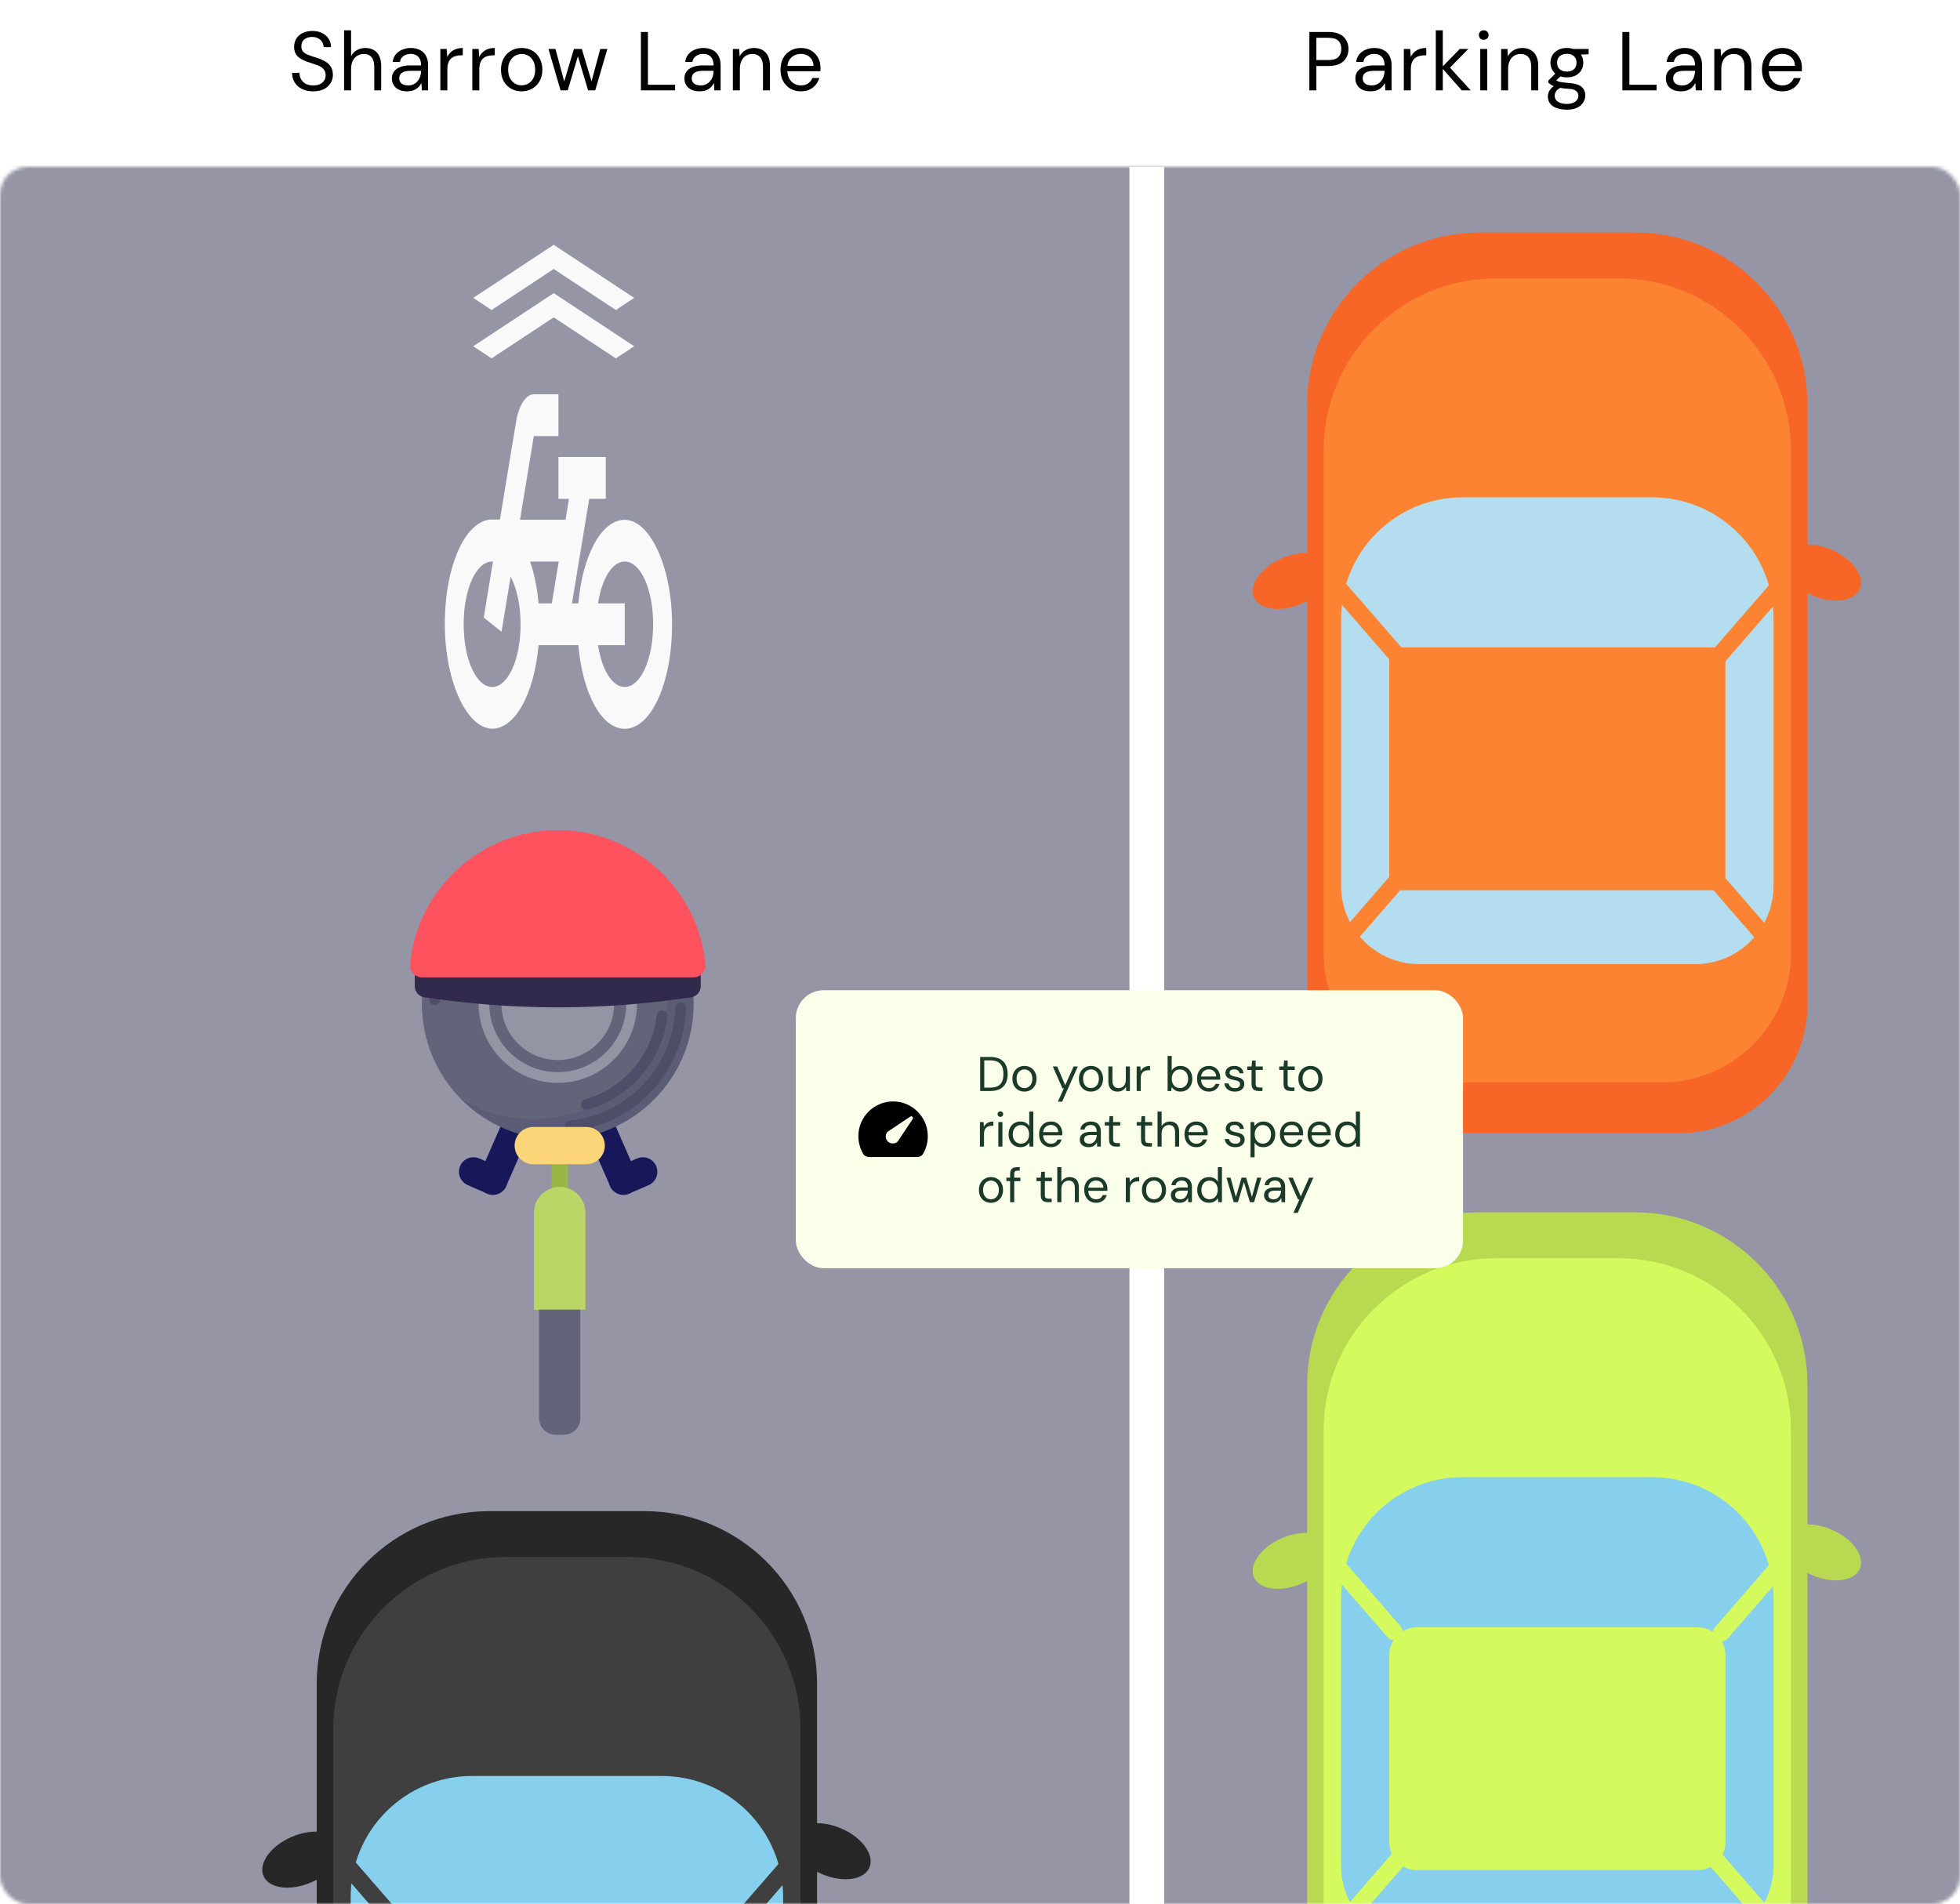 <svg width="564" height="548" viewBox="0 0 564 548" fill="none" xmlns="http://www.w3.org/2000/svg">
<mask id="mask0_5233_17953" style="mask-type:alpha" maskUnits="userSpaceOnUse" x="0" y="48" width="564" height="500">
<rect y="48" width="564" height="500" rx="8" fill="#9595A5"/>
</mask>
<g mask="url(#mask0_5233_17953)">
<rect x="-65" y="-102" width="749" height="664.286" rx="8" fill="#9595A5"/>
<g filter="url(#filter0_d_5233_17953)">
<path d="M140.76 429H185.505C212.885 429 235.116 451.231 235.116 478.611V651.05C235.116 671.568 218.457 688.237 197.929 688.237H128.326C107.808 688.237 91.139 671.578 91.139 651.05V478.611C91.149 451.231 113.38 429 140.76 429Z" fill="#272727"/>
<path d="M250.177 531.582C251.736 527.969 248.117 522.933 242.094 520.334C236.071 517.735 229.924 518.557 228.365 522.17C226.806 525.783 230.425 530.819 236.449 533.418C242.472 536.017 248.618 535.195 250.177 531.582Z" fill="#272727"/>
<path d="M89.552 535.845C95.575 533.246 99.194 528.21 97.635 524.597C96.076 520.984 89.929 520.162 83.906 522.761C77.883 525.36 74.264 530.396 75.823 534.009C77.382 537.622 83.528 538.444 89.552 535.845Z" fill="#272727"/>
<path d="M145.503 442.206H180.751C208.131 442.206 230.362 464.437 230.362 491.817V636.434C230.362 656.952 213.703 673.621 193.175 673.621H133.07C112.551 673.621 95.882 656.962 95.882 636.434V491.817C95.882 464.437 118.114 442.206 145.493 442.206H145.503Z" fill="#3F3F3F"/>
<path d="M135.865 505.22H190.399C209.693 505.22 225.355 520.881 225.355 540.176V617.026C225.355 629.459 215.256 639.559 202.822 639.559H123.431C110.998 639.559 100.899 629.459 100.899 617.026V540.176C100.899 520.881 116.561 505.22 135.855 505.22H135.865Z" fill="#86CFED"/>
<path d="M117.98 548.091L101.559 529.168C100.674 528.147 99.128 528.037 98.107 528.923C97.087 529.809 96.977 531.355 97.863 532.375L114.284 551.299C115.17 552.32 116.715 552.429 117.736 551.543C118.757 550.658 118.866 549.112 117.98 548.091Z" fill="#3F3F3F"/>
<path d="M212.136 551.681L227.601 533.859C228.487 532.838 228.377 531.293 227.356 530.407C226.336 529.521 224.79 529.631 223.904 530.651L208.439 548.473C207.553 549.494 207.663 551.039 208.684 551.925C209.704 552.811 211.25 552.702 212.136 551.681Z" fill="#3F3F3F"/>
</g>
<g filter="url(#filter1_d_5233_17953)">
<path d="M425.76 343H470.505C497.885 343 520.116 365.231 520.116 392.611V565.05C520.116 585.568 503.457 602.237 482.929 602.237H413.326C392.808 602.237 376.139 585.578 376.139 565.05V392.611C376.149 365.231 398.38 343 425.76 343Z" fill="#B9D950"/>
<path d="M535.177 445.582C536.736 441.969 533.117 436.933 527.094 434.334C521.071 431.735 514.924 432.557 513.365 436.17C511.806 439.783 515.425 444.819 521.449 447.418C527.472 450.017 533.618 449.195 535.177 445.582Z" fill="#B9D950"/>
<path d="M374.552 449.845C380.575 447.246 384.194 442.21 382.635 438.597C381.076 434.984 374.929 434.162 368.906 436.761C362.883 439.36 359.264 444.396 360.823 448.009C362.382 451.622 368.528 452.444 374.552 449.845Z" fill="#B9D950"/>
<path d="M430.503 356.206H465.751C493.131 356.206 515.362 378.437 515.362 405.817V550.434C515.362 570.952 498.703 587.621 478.175 587.621H418.07C397.551 587.621 380.882 570.962 380.882 550.434V405.817C380.882 378.437 403.114 356.206 430.493 356.206H430.503Z" fill="#D5FA5D"/>
<path d="M420.865 419.22H475.399C494.693 419.22 510.355 434.881 510.355 454.176V531.026C510.355 543.459 500.256 553.559 487.822 553.559H408.431C395.998 553.559 385.899 543.459 385.899 531.026V454.176C385.899 434.881 401.561 419.22 420.855 419.22H420.865Z" fill="#86CFED"/>
<path d="M488.501 462.411H407.772C403.354 462.411 399.772 465.993 399.772 470.411V524.315C399.772 528.733 403.354 532.315 407.772 532.315H488.501C492.919 532.315 496.501 528.733 496.501 524.315V470.411C496.501 465.993 492.919 462.411 488.501 462.411Z" fill="#D5FA5D"/>
<path d="M402.98 462.091L386.559 443.168C385.674 442.147 384.128 442.037 383.107 442.923C382.087 443.809 381.977 445.355 382.863 446.375L399.284 465.299C400.17 466.32 401.715 466.429 402.736 465.543C403.757 464.658 403.866 463.112 402.98 462.091Z" fill="#D5FA5D"/>
<path d="M497.136 465.681L512.601 447.859C513.487 446.838 513.377 445.293 512.356 444.407C511.336 443.521 509.79 443.631 508.904 444.651L493.439 462.473C492.553 463.494 492.663 465.039 493.684 465.925C494.704 466.811 496.25 466.702 497.136 465.681Z" fill="#D5FA5D"/>
<path d="M387.785 549.726L405.513 529.296C406.399 528.275 406.29 526.729 405.269 525.843C404.248 524.958 402.703 525.067 401.817 526.088L384.088 546.518C383.202 547.539 383.312 549.085 384.332 549.971C385.353 550.856 386.899 550.747 387.785 549.726Z" fill="#D5FA5D"/>
<path d="M511.814 546.451L494.085 526.02C493.199 524.999 491.653 524.89 490.633 525.776C489.612 526.662 489.502 528.207 490.388 529.228L508.117 549.659C509.003 550.679 510.548 550.789 511.569 549.903C512.59 549.017 512.699 547.472 511.814 546.451Z" fill="#D5FA5D"/>
</g>
</g>
<path d="M376.776 26V9.2H382.296C383.608 9.2 384.688 9.416 385.536 9.848C386.384 10.28 387.008 10.864 387.408 11.6C387.824 12.336 388.032 13.168 388.032 14.096C388.032 15.008 387.832 15.832 387.432 16.568C387.032 17.304 386.408 17.896 385.56 18.344C384.712 18.776 383.624 18.992 382.296 18.992H378.792V26H376.776ZM378.792 17.288H382.248C383.576 17.288 384.528 17 385.104 16.424C385.68 15.848 385.968 15.072 385.968 14.096C385.968 13.072 385.68 12.28 385.104 11.72C384.528 11.16 383.576 10.88 382.248 10.88H378.792V17.288ZM394.432 26.288C393.44 26.288 392.616 26.12 391.96 25.784C391.304 25.448 390.816 25 390.496 24.44C390.176 23.88 390.016 23.272 390.016 22.616C390.016 21.8 390.224 21.112 390.64 20.552C391.072 19.992 391.672 19.568 392.44 19.28C393.224 18.976 394.144 18.824 395.2 18.824H398.416C398.416 18.088 398.296 17.48 398.056 17C397.816 16.504 397.472 16.136 397.024 15.896C396.576 15.64 396.04 15.512 395.416 15.512C394.632 15.512 393.952 15.712 393.376 16.112C392.8 16.496 392.448 17.064 392.32 17.816H390.256C390.352 16.952 390.648 16.224 391.144 15.632C391.64 15.04 392.264 14.592 393.016 14.288C393.784 13.968 394.584 13.808 395.416 13.808C396.52 13.808 397.44 14.016 398.176 14.432C398.928 14.832 399.488 15.4 399.856 16.136C400.24 16.856 400.432 17.704 400.432 18.68V26H398.632L398.512 23.864C398.352 24.2 398.144 24.52 397.888 24.824C397.648 25.112 397.36 25.368 397.024 25.592C396.704 25.8 396.328 25.968 395.896 26.096C395.464 26.224 394.976 26.288 394.432 26.288ZM394.744 24.584C395.32 24.584 395.832 24.472 396.28 24.248C396.744 24.008 397.136 23.688 397.456 23.288C397.776 22.888 398.016 22.44 398.176 21.944C398.336 21.448 398.416 20.936 398.416 20.408V20.384H395.368C394.584 20.384 393.952 20.48 393.472 20.672C392.992 20.848 392.648 21.096 392.44 21.416C392.232 21.736 392.128 22.104 392.128 22.52C392.128 22.936 392.224 23.304 392.416 23.624C392.624 23.928 392.92 24.168 393.304 24.344C393.704 24.504 394.184 24.584 394.744 24.584ZM403.96 26V14.096H405.784L405.952 16.4C406.208 15.856 406.544 15.392 406.96 15.008C407.376 14.624 407.872 14.328 408.448 14.12C409.024 13.912 409.68 13.808 410.416 13.808V15.92H409.864C409.336 15.92 408.832 15.992 408.352 16.136C407.888 16.264 407.472 16.48 407.104 16.784C406.752 17.088 406.472 17.504 406.264 18.032C406.072 18.56 405.976 19.216 405.976 20V26H403.96ZM420.622 26L414.838 19.448L420.046 14.096H422.518L416.542 20.168L416.566 18.728L423.19 26H420.622ZM413.158 26V8.72H415.174V26H413.158ZM425.948 26V14.096H427.964V26H425.948ZM426.956 11.456C426.556 11.456 426.22 11.328 425.948 11.072C425.692 10.8 425.564 10.464 425.564 10.064C425.564 9.664 425.692 9.344 425.948 9.104C426.22 8.848 426.556 8.72 426.956 8.72C427.34 8.72 427.668 8.848 427.94 9.104C428.212 9.344 428.348 9.664 428.348 10.064C428.348 10.464 428.212 10.8 427.94 11.072C427.668 11.328 427.34 11.456 426.956 11.456ZM431.954 26V14.096H433.778L433.898 16.232C434.282 15.48 434.834 14.888 435.554 14.456C436.274 14.024 437.09 13.808 438.002 13.808C438.946 13.808 439.762 14 440.45 14.384C441.138 14.752 441.674 15.328 442.058 16.112C442.442 16.88 442.634 17.856 442.634 19.04V26H440.618V19.256C440.618 18.024 440.354 17.096 439.826 16.472C439.298 15.848 438.538 15.536 437.546 15.536C436.858 15.536 436.242 15.704 435.698 16.04C435.17 16.376 434.746 16.864 434.426 17.504C434.122 18.128 433.97 18.904 433.97 19.832V26H431.954ZM450.897 31.568C449.825 31.568 448.873 31.424 448.041 31.136C447.209 30.864 446.561 30.44 446.097 29.864C445.633 29.288 445.401 28.576 445.401 27.728C445.401 27.376 445.473 26.992 445.617 26.576C445.777 26.176 446.041 25.776 446.409 25.376C446.793 24.976 447.329 24.616 448.017 24.296L449.361 25.112C448.545 25.464 448.009 25.864 447.753 26.312C447.497 26.76 447.369 27.168 447.369 27.536C447.369 28.064 447.521 28.504 447.825 28.856C448.129 29.208 448.545 29.472 449.073 29.648C449.617 29.824 450.225 29.912 450.897 29.912C451.569 29.912 452.145 29.808 452.625 29.6C453.121 29.408 453.505 29.136 453.777 28.784C454.049 28.432 454.185 28.016 454.185 27.536C454.185 27.024 453.977 26.576 453.561 26.192C453.161 25.824 452.393 25.608 451.257 25.544C450.313 25.48 449.521 25.392 448.881 25.28C448.257 25.168 447.737 25.04 447.321 24.896C446.905 24.736 446.553 24.56 446.265 24.368C445.993 24.176 445.745 23.976 445.521 23.768V23.216L447.849 20.888L449.553 21.512L447.201 23.696L447.513 22.88C447.689 23.008 447.857 23.128 448.017 23.24C448.177 23.336 448.393 23.424 448.665 23.504C448.937 23.584 449.313 23.656 449.793 23.72C450.273 23.784 450.913 23.848 451.713 23.912C452.785 23.992 453.649 24.184 454.305 24.488C454.961 24.792 455.433 25.2 455.721 25.712C456.025 26.208 456.177 26.792 456.177 27.464C456.177 28.152 455.985 28.808 455.601 29.432C455.233 30.056 454.657 30.568 453.873 30.968C453.105 31.368 452.113 31.568 450.897 31.568ZM450.873 22.256C449.865 22.256 449.009 22.072 448.305 21.704C447.601 21.32 447.065 20.808 446.697 20.168C446.329 19.528 446.145 18.816 446.145 18.032C446.145 17.248 446.329 16.544 446.697 15.92C447.065 15.28 447.601 14.768 448.305 14.384C449.009 14 449.865 13.808 450.873 13.808C451.881 13.808 452.737 14 453.441 14.384C454.145 14.768 454.681 15.28 455.049 15.92C455.417 16.544 455.601 17.248 455.601 18.032C455.601 18.816 455.417 19.528 455.049 20.168C454.681 20.808 454.145 21.32 453.441 21.704C452.737 22.072 451.881 22.256 450.873 22.256ZM450.873 20.6C451.721 20.6 452.393 20.384 452.889 19.952C453.401 19.504 453.657 18.864 453.657 18.032C453.657 17.216 453.401 16.592 452.889 16.16C452.393 15.712 451.721 15.488 450.873 15.488C450.025 15.488 449.345 15.712 448.833 16.16C448.321 16.592 448.065 17.216 448.065 18.032C448.065 18.864 448.321 19.504 448.833 19.952C449.345 20.384 450.025 20.6 450.873 20.6ZM452.793 15.8L452.193 14.096H457.137V15.608L452.793 15.8ZM466.843 26V9.2H468.859V24.392H476.683V26H466.843ZM483.772 26.288C482.78 26.288 481.956 26.12 481.3 25.784C480.644 25.448 480.156 25 479.836 24.44C479.516 23.88 479.356 23.272 479.356 22.616C479.356 21.8 479.564 21.112 479.98 20.552C480.412 19.992 481.012 19.568 481.78 19.28C482.564 18.976 483.484 18.824 484.54 18.824H487.756C487.756 18.088 487.636 17.48 487.396 17C487.156 16.504 486.812 16.136 486.364 15.896C485.916 15.64 485.38 15.512 484.756 15.512C483.972 15.512 483.292 15.712 482.716 16.112C482.14 16.496 481.788 17.064 481.66 17.816H479.596C479.692 16.952 479.988 16.224 480.484 15.632C480.98 15.04 481.604 14.592 482.356 14.288C483.124 13.968 483.924 13.808 484.756 13.808C485.86 13.808 486.78 14.016 487.516 14.432C488.268 14.832 488.828 15.4 489.196 16.136C489.58 16.856 489.772 17.704 489.772 18.68V26H487.972L487.852 23.864C487.692 24.2 487.484 24.52 487.228 24.824C486.988 25.112 486.7 25.368 486.364 25.592C486.044 25.8 485.668 25.968 485.236 26.096C484.804 26.224 484.316 26.288 483.772 26.288ZM484.084 24.584C484.66 24.584 485.172 24.472 485.62 24.248C486.084 24.008 486.476 23.688 486.796 23.288C487.116 22.888 487.356 22.44 487.516 21.944C487.676 21.448 487.756 20.936 487.756 20.408V20.384H484.708C483.924 20.384 483.292 20.48 482.812 20.672C482.332 20.848 481.988 21.096 481.78 21.416C481.572 21.736 481.468 22.104 481.468 22.52C481.468 22.936 481.564 23.304 481.756 23.624C481.964 23.928 482.26 24.168 482.644 24.344C483.044 24.504 483.524 24.584 484.084 24.584ZM493.3 26V14.096H495.124L495.244 16.232C495.628 15.48 496.18 14.888 496.9 14.456C497.62 14.024 498.436 13.808 499.348 13.808C500.292 13.808 501.108 14 501.796 14.384C502.484 14.752 503.02 15.328 503.404 16.112C503.788 16.88 503.98 17.856 503.98 19.04V26H501.964V19.256C501.964 18.024 501.7 17.096 501.172 16.472C500.644 15.848 499.884 15.536 498.892 15.536C498.204 15.536 497.588 15.704 497.044 16.04C496.516 16.376 496.092 16.864 495.772 17.504C495.468 18.128 495.316 18.904 495.316 19.832V26H493.3ZM512.866 26.288C511.73 26.288 510.722 26.032 509.842 25.52C508.962 24.992 508.266 24.264 507.754 23.336C507.258 22.392 507.01 21.296 507.01 20.048C507.01 18.784 507.258 17.688 507.754 16.76C508.25 15.832 508.938 15.112 509.818 14.6C510.714 14.072 511.746 13.808 512.914 13.808C514.082 13.808 515.082 14.072 515.914 14.6C516.746 15.112 517.386 15.792 517.834 16.64C518.282 17.472 518.506 18.384 518.506 19.376C518.506 19.536 518.506 19.712 518.506 19.904C518.506 20.08 518.498 20.28 518.482 20.504H508.522V18.944H516.514C516.466 17.872 516.098 17.032 515.41 16.424C514.738 15.816 513.89 15.512 512.866 15.512C512.178 15.512 511.538 15.664 510.946 15.968C510.354 16.272 509.874 16.72 509.506 17.312C509.154 17.888 508.978 18.616 508.978 19.496V20.168C508.978 21.144 509.162 21.96 509.53 22.616C509.898 23.272 510.378 23.768 510.97 24.104C511.562 24.424 512.194 24.584 512.866 24.584C513.698 24.584 514.394 24.392 514.954 24.008C515.514 23.624 515.922 23.104 516.178 22.448H518.17C517.962 23.184 517.618 23.84 517.138 24.416C516.658 24.992 516.058 25.448 515.338 25.784C514.634 26.12 513.81 26.288 512.866 26.288Z" fill="black"/>
<path d="M90.128 26.288C88.896 26.288 87.824 26.064 86.912 25.616C86 25.168 85.296 24.544 84.8 23.744C84.304 22.944 84.056 22.016 84.056 20.96H86.168C86.168 21.616 86.32 22.224 86.624 22.784C86.928 23.328 87.368 23.768 87.944 24.104C88.536 24.424 89.264 24.584 90.128 24.584C90.88 24.584 91.52 24.464 92.048 24.224C92.592 23.968 93 23.624 93.272 23.192C93.56 22.76 93.704 22.272 93.704 21.728C93.704 21.056 93.56 20.52 93.272 20.12C92.984 19.704 92.592 19.368 92.096 19.112C91.616 18.856 91.056 18.632 90.416 18.44C89.792 18.248 89.136 18.032 88.448 17.792C87.152 17.344 86.192 16.792 85.568 16.136C84.944 15.464 84.632 14.592 84.632 13.52C84.632 12.608 84.84 11.808 85.256 11.12C85.688 10.432 86.296 9.896 87.08 9.512C87.88 9.112 88.824 8.912 89.912 8.912C90.984 8.912 91.912 9.112 92.696 9.512C93.496 9.912 94.12 10.464 94.568 11.168C95.016 11.856 95.24 12.656 95.24 13.568H93.128C93.128 13.104 93.008 12.648 92.768 12.2C92.528 11.752 92.16 11.384 91.664 11.096C91.184 10.792 90.576 10.64 89.84 10.64C89.232 10.624 88.688 10.728 88.208 10.952C87.744 11.16 87.376 11.464 87.104 11.864C86.848 12.264 86.72 12.752 86.72 13.328C86.72 13.872 86.832 14.312 87.056 14.648C87.296 14.984 87.632 15.272 88.064 15.512C88.512 15.736 89.032 15.944 89.624 16.136C90.216 16.328 90.872 16.544 91.592 16.784C92.408 17.056 93.128 17.392 93.752 17.792C94.392 18.176 94.888 18.672 95.24 19.28C95.608 19.888 95.792 20.664 95.792 21.608C95.792 22.408 95.576 23.168 95.144 23.888C94.728 24.592 94.104 25.168 93.272 25.616C92.44 26.064 91.392 26.288 90.128 26.288ZM99.011 26V8.72H101.027V16.136C101.427 15.4 101.987 14.832 102.707 14.432C103.443 14.016 104.251 13.808 105.131 13.808C106.043 13.808 106.843 14 107.531 14.384C108.219 14.752 108.747 15.328 109.115 16.112C109.499 16.88 109.691 17.856 109.691 19.04V26H107.699V19.256C107.699 18.024 107.443 17.096 106.931 16.472C106.435 15.848 105.691 15.536 104.699 15.536C104.011 15.536 103.387 15.704 102.827 16.04C102.267 16.376 101.827 16.864 101.507 17.504C101.187 18.128 101.027 18.904 101.027 19.832V26H99.011ZM117.185 26.288C116.193 26.288 115.369 26.12 114.713 25.784C114.057 25.448 113.569 25 113.249 24.44C112.929 23.88 112.769 23.272 112.769 22.616C112.769 21.8 112.977 21.112 113.393 20.552C113.825 19.992 114.425 19.568 115.193 19.28C115.977 18.976 116.897 18.824 117.953 18.824H121.169C121.169 18.088 121.049 17.48 120.809 17C120.569 16.504 120.225 16.136 119.777 15.896C119.329 15.64 118.793 15.512 118.169 15.512C117.385 15.512 116.705 15.712 116.129 16.112C115.553 16.496 115.201 17.064 115.073 17.816H113.009C113.105 16.952 113.401 16.224 113.897 15.632C114.393 15.04 115.017 14.592 115.769 14.288C116.537 13.968 117.337 13.808 118.169 13.808C119.273 13.808 120.193 14.016 120.929 14.432C121.681 14.832 122.241 15.4 122.609 16.136C122.993 16.856 123.185 17.704 123.185 18.68V26H121.385L121.265 23.864C121.105 24.2 120.897 24.52 120.641 24.824C120.401 25.112 120.113 25.368 119.777 25.592C119.457 25.8 119.081 25.968 118.649 26.096C118.217 26.224 117.729 26.288 117.185 26.288ZM117.497 24.584C118.073 24.584 118.585 24.472 119.033 24.248C119.497 24.008 119.889 23.688 120.209 23.288C120.529 22.888 120.769 22.44 120.929 21.944C121.089 21.448 121.169 20.936 121.169 20.408V20.384H118.121C117.337 20.384 116.705 20.48 116.225 20.672C115.745 20.848 115.401 21.096 115.193 21.416C114.985 21.736 114.881 22.104 114.881 22.52C114.881 22.936 114.977 23.304 115.169 23.624C115.377 23.928 115.673 24.168 116.057 24.344C116.457 24.504 116.937 24.584 117.497 24.584ZM126.713 26V14.096H128.537L128.705 16.4C128.961 15.856 129.297 15.392 129.713 15.008C130.129 14.624 130.625 14.328 131.201 14.12C131.777 13.912 132.433 13.808 133.169 13.808V15.92H132.617C132.089 15.92 131.585 15.992 131.105 16.136C130.641 16.264 130.225 16.48 129.857 16.784C129.505 17.088 129.225 17.504 129.017 18.032C128.825 18.56 128.729 19.216 128.729 20V26H126.713ZM135.912 26V14.096H137.736L137.904 16.4C138.16 15.856 138.496 15.392 138.912 15.008C139.328 14.624 139.824 14.328 140.4 14.12C140.976 13.912 141.632 13.808 142.368 13.808V15.92H141.816C141.288 15.92 140.784 15.992 140.304 16.136C139.84 16.264 139.424 16.48 139.056 16.784C138.704 17.088 138.424 17.504 138.216 18.032C138.024 18.56 137.928 19.216 137.928 20V26H135.912ZM150.089 26.288C148.969 26.288 147.961 26.032 147.065 25.52C146.169 25.008 145.457 24.288 144.929 23.36C144.417 22.416 144.161 21.312 144.161 20.048C144.161 18.784 144.425 17.688 144.953 16.76C145.481 15.816 146.193 15.088 147.089 14.576C148.001 14.064 149.017 13.808 150.137 13.808C151.257 13.808 152.265 14.064 153.161 14.576C154.057 15.088 154.761 15.816 155.273 16.76C155.801 17.688 156.065 18.784 156.065 20.048C156.065 21.312 155.801 22.416 155.273 23.36C154.745 24.288 154.025 25.008 153.113 25.52C152.217 26.032 151.209 26.288 150.089 26.288ZM150.089 24.56C150.777 24.56 151.417 24.392 152.009 24.056C152.601 23.72 153.081 23.216 153.449 22.544C153.817 21.872 154.001 21.04 154.001 20.048C154.001 19.04 153.817 18.208 153.449 17.552C153.097 16.88 152.625 16.376 152.033 16.04C151.441 15.704 150.809 15.536 150.137 15.536C149.465 15.536 148.825 15.704 148.217 16.04C147.625 16.376 147.145 16.88 146.777 17.552C146.409 18.208 146.225 19.04 146.225 20.048C146.225 21.04 146.409 21.872 146.777 22.544C147.145 23.216 147.617 23.72 148.193 24.056C148.785 24.392 149.417 24.56 150.089 24.56ZM161.303 26L157.823 14.096H159.839L162.599 24.344L162.095 24.32L165.143 14.096H167.423L170.495 24.32L169.967 24.344L172.727 14.096H174.767L171.287 26H169.223L166.031 15.296H166.559L163.367 26H161.303ZM184.428 26V9.2H186.444V24.392H194.268V26H184.428ZM201.358 26.288C200.366 26.288 199.542 26.12 198.886 25.784C198.23 25.448 197.742 25 197.422 24.44C197.102 23.88 196.942 23.272 196.942 22.616C196.942 21.8 197.15 21.112 197.566 20.552C197.998 19.992 198.598 19.568 199.366 19.28C200.15 18.976 201.07 18.824 202.126 18.824H205.342C205.342 18.088 205.222 17.48 204.982 17C204.742 16.504 204.398 16.136 203.95 15.896C203.502 15.64 202.966 15.512 202.342 15.512C201.558 15.512 200.878 15.712 200.302 16.112C199.726 16.496 199.374 17.064 199.246 17.816H197.182C197.278 16.952 197.574 16.224 198.07 15.632C198.566 15.04 199.19 14.592 199.942 14.288C200.71 13.968 201.51 13.808 202.342 13.808C203.446 13.808 204.366 14.016 205.102 14.432C205.854 14.832 206.414 15.4 206.782 16.136C207.166 16.856 207.358 17.704 207.358 18.68V26H205.558L205.438 23.864C205.278 24.2 205.07 24.52 204.814 24.824C204.574 25.112 204.286 25.368 203.95 25.592C203.63 25.8 203.254 25.968 202.822 26.096C202.39 26.224 201.902 26.288 201.358 26.288ZM201.67 24.584C202.246 24.584 202.758 24.472 203.206 24.248C203.67 24.008 204.062 23.688 204.382 23.288C204.702 22.888 204.942 22.44 205.102 21.944C205.262 21.448 205.342 20.936 205.342 20.408V20.384H202.294C201.51 20.384 200.878 20.48 200.398 20.672C199.918 20.848 199.574 21.096 199.366 21.416C199.158 21.736 199.054 22.104 199.054 22.52C199.054 22.936 199.15 23.304 199.342 23.624C199.55 23.928 199.846 24.168 200.23 24.344C200.63 24.504 201.11 24.584 201.67 24.584ZM210.886 26V14.096H212.71L212.83 16.232C213.214 15.48 213.766 14.888 214.486 14.456C215.206 14.024 216.022 13.808 216.934 13.808C217.878 13.808 218.694 14 219.382 14.384C220.07 14.752 220.606 15.328 220.99 16.112C221.374 16.88 221.566 17.856 221.566 19.04V26H219.55V19.256C219.55 18.024 219.286 17.096 218.758 16.472C218.23 15.848 217.47 15.536 216.478 15.536C215.79 15.536 215.174 15.704 214.63 16.04C214.102 16.376 213.678 16.864 213.358 17.504C213.054 18.128 212.902 18.904 212.902 19.832V26H210.886ZM230.452 26.288C229.316 26.288 228.308 26.032 227.428 25.52C226.548 24.992 225.852 24.264 225.34 23.336C224.844 22.392 224.596 21.296 224.596 20.048C224.596 18.784 224.844 17.688 225.34 16.76C225.836 15.832 226.524 15.112 227.404 14.6C228.3 14.072 229.332 13.808 230.5 13.808C231.668 13.808 232.668 14.072 233.5 14.6C234.332 15.112 234.972 15.792 235.42 16.64C235.868 17.472 236.092 18.384 236.092 19.376C236.092 19.536 236.092 19.712 236.092 19.904C236.092 20.08 236.084 20.28 236.068 20.504H226.108V18.944H234.1C234.052 17.872 233.684 17.032 232.996 16.424C232.324 15.816 231.476 15.512 230.452 15.512C229.764 15.512 229.124 15.664 228.532 15.968C227.94 16.272 227.46 16.72 227.092 17.312C226.74 17.888 226.564 18.616 226.564 19.496V20.168C226.564 21.144 226.748 21.96 227.116 22.616C227.484 23.272 227.964 23.768 228.556 24.104C229.148 24.424 229.78 24.584 230.452 24.584C231.284 24.584 231.98 24.392 232.54 24.008C233.1 23.624 233.508 23.104 233.764 22.448H235.756C235.548 23.184 235.204 23.84 234.724 24.416C234.244 24.992 233.644 25.448 232.924 25.784C232.22 26.12 231.396 26.288 230.452 26.288Z" fill="black"/>
<rect x="325" y="48" width="10" height="500" fill="white"/>
<g clip-path="url(#clip0_5233_17953)" filter="url(#filter2_d_5233_17953)">
<path d="M161.062 322.806V345.001" stroke="#9AB445" stroke-width="4.811"/>
<path d="M162.223 362.717H159.907C157.284 362.717 155.158 364.843 155.158 367.466V402.247C155.158 404.87 157.284 406.996 159.907 406.996H162.223C164.846 406.996 166.972 404.87 166.972 402.247V367.466C166.972 364.843 164.846 362.717 162.223 362.717Z" fill="#62657A"/>
<path d="M183.227 332.107L176.532 316.789C175.607 314.673 173.142 313.708 171.027 314.632L171.021 314.635C168.905 315.56 167.94 318.025 168.864 320.14L175.56 335.458C176.485 337.574 178.949 338.539 181.065 337.614L181.071 337.612C183.187 336.687 184.152 334.222 183.227 332.107Z" fill="#171759"/>
<path d="M183.304 327.51L177.719 329.951C175.603 330.876 174.637 333.341 175.562 335.456L175.565 335.462C176.489 337.578 178.954 338.543 181.07 337.618L186.655 335.177C188.771 334.252 189.736 331.788 188.811 329.672L188.809 329.666C187.884 327.551 185.419 326.585 183.304 327.51Z" fill="#171759"/>
<path d="M145.664 335.46L152.359 320.142C153.284 318.027 152.319 315.562 150.203 314.637L150.197 314.635C148.081 313.71 145.617 314.675 144.692 316.791L137.996 332.109C137.072 334.225 138.037 336.689 140.153 337.614L140.159 337.617C142.274 338.541 144.739 337.576 145.664 335.46Z" fill="#171759"/>
<path d="M134.577 335.171L140.162 337.613C142.278 338.537 144.743 337.572 145.668 335.456L145.67 335.451C146.595 333.335 145.629 330.87 143.514 329.945L137.929 327.504C135.813 326.579 133.348 327.545 132.423 329.66L132.421 329.666C131.496 331.782 132.462 334.247 134.577 335.171Z" fill="#171759"/>
<path d="M160.5 322.058C182.097 322.058 199.604 304.55 199.604 282.954C199.604 261.358 182.097 243.851 160.5 243.851C138.904 243.851 121.397 261.358 121.397 282.954C121.397 304.55 138.904 322.058 160.5 322.058Z" fill="#62657A"/>
<path opacity="0.43" d="M160.5 304.204C172.237 304.204 181.75 294.69 181.75 282.954C181.75 271.218 172.237 261.704 160.5 261.704C148.764 261.704 139.25 271.218 139.25 282.954C139.25 294.69 148.764 304.204 160.5 304.204Z" stroke="#D3D3DD" stroke-width="3.088" stroke-miterlimit="10"/>
<path opacity="0.43" d="M160.5 299.177C169.46 299.177 176.724 291.914 176.724 282.954C176.724 273.994 169.46 266.731 160.5 266.731C151.541 266.731 144.277 273.994 144.277 282.954C144.277 291.914 151.541 299.177 160.5 299.177Z" fill="#D3D3DD"/>
<path opacity="0.2" d="M199.604 282.954C199.604 304.55 182.096 322.058 160.5 322.058C149.465 322.058 139.504 317.488 132.396 310.133C138.435 313.949 145.586 316.16 153.256 316.16C174.852 316.16 192.354 298.652 192.354 277.056C192.354 266.496 188.173 256.912 181.361 249.878C192.323 256.801 199.604 269.028 199.604 282.954Z" fill="#3D3D60"/>
<path d="M195.885 284.121C195.293 301.9 181.589 316.357 164.131 318.129" stroke="#4E4E68" stroke-width="3.088" stroke-miterlimit="10" stroke-linecap="round"/>
<path d="M190.519 286.444C189.092 298.702 180.329 308.719 168.738 311.992" stroke="#4E4E68" stroke-width="3.088" stroke-miterlimit="10" stroke-linecap="round"/>
<path d="M125.12 281.787C125.713 264.008 139.416 249.551 156.875 247.778" stroke="#4E4E68" stroke-width="3.088" stroke-miterlimit="10" stroke-linecap="round"/>
<path d="M130.487 279.464C131.913 267.206 140.676 257.189 152.268 253.916" stroke="#4E4E68" stroke-width="3.088" stroke-miterlimit="10" stroke-linecap="round"/>
<path d="M168.683 318.445H153.448C150.487 318.445 148.087 320.845 148.087 323.806V323.812C148.087 326.772 150.487 329.172 153.448 329.172H168.683C171.643 329.172 174.043 326.772 174.043 323.812V323.806C174.043 320.845 171.643 318.445 168.683 318.445Z" fill="#FCD579"/>
<path d="M161.062 335.724C165.119 335.724 168.417 339.021 168.417 343.079V371.004H153.707V343.079C153.707 339.021 157.005 335.724 161.062 335.724Z" fill="#BBD567"/>
<path d="M162.223 362.717H159.907C157.284 362.717 155.158 364.843 155.158 367.466V402.247C155.158 404.87 157.284 406.996 159.907 406.996H162.223C164.846 406.996 166.972 404.87 166.972 402.247V367.466C166.972 364.843 164.846 362.717 162.223 362.717Z" fill="#62657A"/>
<path d="M161.062 335.724C165.119 335.724 168.417 339.021 168.417 343.079V371.004H153.707V343.079C153.707 339.021 157.005 335.724 161.062 335.724Z" fill="#BBD567"/>
<path d="M198.22 281.212C187.419 282.83 174.772 284.016 160.636 284.022C146.383 284.028 133.643 282.837 122.78 281.212C122.552 281.212 121.341 281.188 120.365 280.267C119.748 279.681 119.359 278.878 119.359 277.989V272.801C119.359 271.029 120.897 269.578 122.78 269.578H198.22C200.098 269.578 201.642 271.029 201.642 272.801V277.989C201.642 279.761 200.104 281.212 198.22 281.212Z" fill="#312A4C"/>
<path d="M121.465 275.395C119.452 275.395 117.84 273.697 118.013 271.702C119.921 250.149 138.355 233 160.5 233C182.646 233 201.08 250.149 202.988 271.702C203.167 273.691 201.549 275.395 199.536 275.395H121.465Z" fill="#FF525F"/>
</g>
<g filter="url(#filter3_d_5233_17953)">
<path d="M425.76 61H470.505C497.885 61 520.116 83.231 520.116 110.611V283.05C520.116 303.568 503.457 320.237 482.929 320.237H413.326C392.808 320.237 376.139 303.578 376.139 283.05V110.611C376.149 83.231 398.38 61 425.76 61Z" fill="#F76626"/>
<path d="M535.177 163.582C536.736 159.969 533.117 154.933 527.094 152.334C521.071 149.735 514.924 150.557 513.365 154.17C511.806 157.783 515.425 162.819 521.449 165.418C527.472 168.017 533.618 167.195 535.177 163.582Z" fill="#F76626"/>
<path d="M374.552 167.845C380.575 165.246 384.194 160.21 382.635 156.597C381.076 152.984 374.929 152.162 368.906 154.761C362.883 157.36 359.264 162.396 360.823 166.009C362.382 169.622 368.528 170.444 374.552 167.845Z" fill="#F76626"/>
<path d="M430.503 74.206H465.751C493.131 74.206 515.362 96.437 515.362 123.817V268.434C515.362 288.952 498.703 305.621 478.175 305.621H418.07C397.551 305.621 380.882 288.962 380.882 268.434V123.817C380.882 96.437 403.114 74.206 430.493 74.206H430.503Z" fill="#FC8332"/>
<path d="M420.865 137.22H475.399C494.693 137.22 510.355 152.881 510.355 172.176V249.026C510.355 261.459 500.256 271.559 487.822 271.559H408.431C395.998 271.559 385.899 261.459 385.899 249.026V172.176C385.899 152.881 401.561 137.22 420.855 137.22H420.865Z" fill="#B4DEEF"/>
<path d="M496.501 180.411H399.772V250.315H496.501V180.411Z" fill="#FC8332"/>
<path d="M404.584 181.939L384.956 159.319L381.259 162.527L400.888 185.147L404.584 181.939Z" fill="#FC8332"/>
<path d="M495.532 185.529L514.205 164.011L510.508 160.803L491.835 182.321L495.532 185.529Z" fill="#FC8332"/>
<path d="M386.181 269.574L407.117 245.447L403.421 242.24L382.484 266.367L386.181 269.574Z" fill="#FC8332"/>
<path d="M513.417 266.299L492.481 242.172L488.784 245.38L509.721 269.507L513.417 266.299Z" fill="#FC8332"/>
</g>
<g filter="url(#filter4_d_5233_17953)">
<rect x="229" y="280" width="192" height="80" rx="8" fill="#FAFFEA"/>
<path d="M255.45 323.5C255.867 323.917 256.392 324.113 257.025 324.088C257.658 324.063 258.117 323.834 258.4 323.4L262.625 317.075C262.775 316.842 262.754 316.629 262.563 316.437C262.372 316.245 262.159 316.224 261.925 316.375L255.6 320.6C255.167 320.9 254.929 321.354 254.888 321.963C254.847 322.572 255.034 323.084 255.45 323.5ZM250.1 328C249.733 328 249.396 327.921 249.088 327.762C248.78 327.603 248.534 327.366 248.35 327.05C247.917 326.267 247.583 325.454 247.35 324.613C247.117 323.772 247 322.901 247 322C247 320.617 247.263 319.317 247.788 318.1C248.313 316.883 249.026 315.825 249.925 314.925C250.824 314.025 251.883 313.313 253.1 312.788C254.317 312.263 255.617 312.001 257 312C258.367 312 259.65 312.258 260.85 312.775C262.05 313.292 263.1 313.996 264 314.888C264.9 315.78 265.617 316.822 266.15 318.013C266.683 319.204 266.958 320.483 266.975 321.85C266.992 322.767 266.888 323.663 266.663 324.538C266.438 325.413 266.092 326.251 265.625 327.05C265.442 327.367 265.196 327.604 264.888 327.763C264.58 327.922 264.242 328.001 263.874 328H250.1Z" fill="black"/>
<path d="M282.05 309V299.2H284.934C286.082 299.2 287.025 299.401 287.762 299.802C288.509 300.194 289.059 300.759 289.414 301.496C289.778 302.224 289.96 303.101 289.96 304.128C289.96 305.136 289.778 306.004 289.414 306.732C289.059 307.46 288.509 308.02 287.762 308.412C287.025 308.804 286.082 309 284.934 309H282.05ZM283.226 308.02H284.906C285.858 308.02 286.614 307.866 287.174 307.558C287.734 307.241 288.135 306.793 288.378 306.214C288.621 305.626 288.742 304.931 288.742 304.128C288.742 303.307 288.621 302.602 288.378 302.014C288.135 301.426 287.734 300.973 287.174 300.656C286.614 300.339 285.858 300.18 284.906 300.18H283.226V308.02ZM294.769 309.168C294.115 309.168 293.527 309.019 293.005 308.72C292.482 308.412 292.071 307.983 291.773 307.432C291.474 306.872 291.325 306.223 291.325 305.486C291.325 304.73 291.474 304.077 291.773 303.526C292.081 302.966 292.496 302.537 293.019 302.238C293.551 301.93 294.143 301.776 294.797 301.776C295.469 301.776 296.061 301.93 296.575 302.238C297.097 302.537 297.508 302.966 297.807 303.526C298.115 304.077 298.269 304.725 298.269 305.472C298.269 306.219 298.115 306.872 297.807 307.432C297.499 307.983 297.083 308.412 296.561 308.72C296.038 309.019 295.441 309.168 294.769 309.168ZM294.783 308.16C295.184 308.16 295.557 308.062 295.903 307.866C296.248 307.661 296.528 307.357 296.743 306.956C296.957 306.555 297.065 306.06 297.065 305.472C297.065 304.875 296.957 304.38 296.743 303.988C296.537 303.587 296.262 303.288 295.917 303.092C295.581 302.887 295.207 302.784 294.797 302.784C294.405 302.784 294.031 302.887 293.677 303.092C293.331 303.288 293.051 303.587 292.837 303.988C292.631 304.38 292.529 304.875 292.529 305.472C292.529 306.06 292.631 306.555 292.837 306.956C293.051 307.357 293.327 307.661 293.663 307.866C294.008 308.062 294.381 308.16 294.783 308.16ZM304.406 312.08L306.128 308.216H305.722L302.95 301.944H304.224L306.52 307.334L308.928 301.944H310.146L305.638 312.08H304.406ZM313.909 309.168C313.256 309.168 312.668 309.019 312.145 308.72C311.623 308.412 311.212 307.983 310.913 307.432C310.615 306.872 310.465 306.223 310.465 305.486C310.465 304.73 310.615 304.077 310.913 303.526C311.221 302.966 311.637 302.537 312.159 302.238C312.691 301.93 313.284 301.776 313.937 301.776C314.609 301.776 315.202 301.93 315.715 302.238C316.238 302.537 316.649 302.966 316.947 303.526C317.255 304.077 317.409 304.725 317.409 305.472C317.409 306.219 317.255 306.872 316.947 307.432C316.639 307.983 316.224 308.412 315.701 308.72C315.179 309.019 314.581 309.168 313.909 309.168ZM313.923 308.16C314.325 308.16 314.698 308.062 315.043 307.866C315.389 307.661 315.669 307.357 315.883 306.956C316.098 306.555 316.205 306.06 316.205 305.472C316.205 304.875 316.098 304.38 315.883 303.988C315.678 303.587 315.403 303.288 315.057 303.092C314.721 302.887 314.348 302.784 313.937 302.784C313.545 302.784 313.172 302.887 312.817 303.092C312.472 303.288 312.192 303.587 311.977 303.988C311.772 304.38 311.669 304.875 311.669 305.472C311.669 306.06 311.772 306.555 311.977 306.956C312.192 307.357 312.467 307.661 312.803 307.866C313.149 308.062 313.522 308.16 313.923 308.16ZM321.62 309.168C321.079 309.168 320.603 309.061 320.192 308.846C319.791 308.631 319.478 308.3 319.254 307.852C319.039 307.404 318.932 306.844 318.932 306.172V301.944H320.108V306.046C320.108 306.746 320.262 307.273 320.57 307.628C320.878 307.983 321.312 308.16 321.872 308.16C322.264 308.16 322.619 308.067 322.936 307.88C323.253 307.684 323.501 307.409 323.678 307.054C323.865 306.69 323.958 306.247 323.958 305.724V301.944H325.134V309H324.07L324 307.768C323.785 308.207 323.468 308.552 323.048 308.804C322.628 309.047 322.152 309.168 321.62 309.168ZM327.084 309V301.944H328.148L328.232 303.288C328.39 302.971 328.591 302.7 328.834 302.476C329.086 302.252 329.384 302.079 329.73 301.958C330.084 301.837 330.486 301.776 330.934 301.776V303.008H330.5C330.201 303.008 329.916 303.05 329.646 303.134C329.375 303.209 329.132 303.335 328.918 303.512C328.712 303.689 328.549 303.932 328.428 304.24C328.316 304.539 328.26 304.912 328.26 305.36V309H327.084ZM339.68 309.168C339.279 309.168 338.915 309.112 338.588 309C338.271 308.879 337.991 308.72 337.748 308.524C337.505 308.328 337.305 308.099 337.146 307.838L337.048 309H335.984V298.92H337.16V303.106C337.384 302.742 337.706 302.429 338.126 302.168C338.546 301.907 339.064 301.776 339.68 301.776C340.361 301.776 340.959 301.939 341.472 302.266C341.985 302.583 342.382 303.022 342.662 303.582C342.951 304.133 343.096 304.763 343.096 305.472C343.096 306.181 342.951 306.816 342.662 307.376C342.382 307.936 341.985 308.375 341.472 308.692C340.959 309.009 340.361 309.168 339.68 309.168ZM339.54 308.146C339.997 308.146 340.403 308.034 340.758 307.81C341.113 307.586 341.388 307.278 341.584 306.886C341.789 306.485 341.892 306.013 341.892 305.472C341.892 304.94 341.789 304.473 341.584 304.072C341.388 303.671 341.113 303.358 340.758 303.134C340.403 302.91 339.997 302.798 339.54 302.798C339.073 302.798 338.663 302.91 338.308 303.134C337.953 303.358 337.678 303.671 337.482 304.072C337.286 304.473 337.188 304.94 337.188 305.472C337.188 306.013 337.286 306.485 337.482 306.886C337.678 307.278 337.953 307.586 338.308 307.81C338.663 308.034 339.073 308.146 339.54 308.146ZM347.842 309.168C347.179 309.168 346.591 309.014 346.078 308.706C345.574 308.398 345.177 307.969 344.888 307.418C344.598 306.858 344.454 306.209 344.454 305.472C344.454 304.725 344.594 304.077 344.874 303.526C345.163 302.975 345.564 302.546 346.078 302.238C346.6 301.93 347.198 301.776 347.87 301.776C348.56 301.776 349.144 301.93 349.62 302.238C350.105 302.546 350.474 302.952 350.726 303.456C350.987 303.951 351.118 304.497 351.118 305.094C351.118 305.187 351.118 305.285 351.118 305.388C351.118 305.491 351.113 305.607 351.104 305.738H345.336V304.828H349.97C349.942 304.184 349.727 303.68 349.326 303.316C348.934 302.952 348.439 302.77 347.842 302.77C347.44 302.77 347.067 302.863 346.722 303.05C346.386 303.227 346.115 303.493 345.91 303.848C345.704 304.193 345.602 304.627 345.602 305.15V305.542C345.602 306.121 345.704 306.606 345.91 306.998C346.124 307.39 346.4 307.684 346.736 307.88C347.081 308.076 347.45 308.174 347.842 308.174C348.336 308.174 348.742 308.067 349.06 307.852C349.386 307.628 349.62 307.329 349.76 306.956H350.922C350.81 307.376 350.614 307.754 350.334 308.09C350.054 308.426 349.704 308.692 349.284 308.888C348.873 309.075 348.392 309.168 347.842 309.168ZM355.365 309.168C354.777 309.168 354.263 309.07 353.825 308.874C353.395 308.678 353.05 308.407 352.789 308.062C352.537 307.707 352.383 307.292 352.327 306.816H353.531C353.577 307.059 353.675 307.283 353.825 307.488C353.974 307.693 354.175 307.861 354.427 307.992C354.688 308.113 355.005 308.174 355.379 308.174C355.705 308.174 355.976 308.127 356.191 308.034C356.405 307.931 356.564 307.796 356.667 307.628C356.779 307.46 356.835 307.278 356.835 307.082C356.835 306.793 356.765 306.573 356.625 306.424C356.494 306.275 356.298 306.158 356.037 306.074C355.775 305.981 355.458 305.901 355.085 305.836C354.777 305.78 354.473 305.705 354.175 305.612C353.876 305.519 353.61 305.397 353.377 305.248C353.143 305.089 352.957 304.898 352.817 304.674C352.686 304.45 352.621 304.175 352.621 303.848C352.621 303.447 352.723 303.092 352.929 302.784C353.134 302.467 353.428 302.219 353.811 302.042C354.203 301.865 354.655 301.776 355.169 301.776C355.925 301.776 356.536 301.958 357.003 302.322C357.469 302.686 357.745 303.213 357.829 303.904H356.667C356.62 303.549 356.466 303.274 356.205 303.078C355.953 302.873 355.603 302.77 355.155 302.77C354.716 302.77 354.38 302.859 354.147 303.036C353.923 303.213 353.811 303.447 353.811 303.736C353.811 303.923 353.871 304.091 353.993 304.24C354.123 304.38 354.31 304.501 354.553 304.604C354.805 304.707 355.113 304.791 355.477 304.856C355.943 304.94 356.368 305.052 356.751 305.192C357.133 305.332 357.441 305.542 357.675 305.822C357.917 306.093 358.039 306.48 358.039 306.984C358.039 307.423 357.927 307.805 357.703 308.132C357.488 308.459 357.18 308.715 356.779 308.902C356.377 309.079 355.906 309.168 355.365 309.168ZM362.19 309C361.77 309 361.406 308.935 361.098 308.804C360.79 308.673 360.552 308.454 360.384 308.146C360.225 307.829 360.146 307.404 360.146 306.872V302.938H358.914V301.944H360.146L360.3 300.236H361.322V301.944H363.366V302.938H361.322V306.872C361.322 307.311 361.41 307.609 361.588 307.768C361.765 307.917 362.078 307.992 362.526 307.992H363.282V309H362.19ZM371.391 309C370.971 309 370.607 308.935 370.299 308.804C369.991 308.673 369.753 308.454 369.585 308.146C369.426 307.829 369.347 307.404 369.347 306.872V302.938H368.115V301.944H369.347L369.501 300.236H370.523V301.944H372.567V302.938H370.523V306.872C370.523 307.311 370.611 307.609 370.789 307.768C370.966 307.917 371.279 307.992 371.727 307.992H372.483V309H371.391ZM377.06 309.168C376.406 309.168 375.818 309.019 375.296 308.72C374.773 308.412 374.362 307.983 374.064 307.432C373.765 306.872 373.616 306.223 373.616 305.486C373.616 304.73 373.765 304.077 374.064 303.526C374.372 302.966 374.787 302.537 375.31 302.238C375.842 301.93 376.434 301.776 377.088 301.776C377.76 301.776 378.352 301.93 378.866 302.238C379.388 302.537 379.799 302.966 380.098 303.526C380.406 304.077 380.56 304.725 380.56 305.472C380.56 306.219 380.406 306.872 380.098 307.432C379.79 307.983 379.374 308.412 378.852 308.72C378.329 309.019 377.732 309.168 377.06 309.168ZM377.074 308.16C377.475 308.16 377.848 308.062 378.194 307.866C378.539 307.661 378.819 307.357 379.034 306.956C379.248 306.555 379.356 306.06 379.356 305.472C379.356 304.875 379.248 304.38 379.034 303.988C378.828 303.587 378.553 303.288 378.208 303.092C377.872 302.887 377.498 302.784 377.088 302.784C376.696 302.784 376.322 302.887 375.968 303.092C375.622 303.288 375.342 303.587 375.128 303.988C374.922 304.38 374.82 304.875 374.82 305.472C374.82 306.06 374.922 306.555 375.128 306.956C375.342 307.357 375.618 307.661 375.954 307.866C376.299 308.062 376.672 308.16 377.074 308.16ZM281.98 325V317.944H283.044L283.128 319.288C283.287 318.971 283.487 318.7 283.73 318.476C283.982 318.252 284.281 318.079 284.626 317.958C284.981 317.837 285.382 317.776 285.83 317.776V319.008H285.396C285.097 319.008 284.813 319.05 284.542 319.134C284.271 319.209 284.029 319.335 283.814 319.512C283.609 319.689 283.445 319.932 283.324 320.24C283.212 320.539 283.156 320.912 283.156 321.36V325H281.98ZM287.274 325V317.944H288.45V325H287.274ZM287.862 316.446C287.628 316.446 287.432 316.371 287.274 316.222C287.124 316.063 287.05 315.867 287.05 315.634C287.05 315.401 287.124 315.214 287.274 315.074C287.432 314.925 287.628 314.85 287.862 314.85C288.086 314.85 288.277 314.925 288.436 315.074C288.594 315.214 288.674 315.401 288.674 315.634C288.674 315.867 288.594 316.063 288.436 316.222C288.277 316.371 288.086 316.446 287.862 316.446ZM293.633 325.168C292.952 325.168 292.354 325.009 291.841 324.692C291.328 324.365 290.931 323.922 290.651 323.362C290.371 322.802 290.231 322.167 290.231 321.458C290.231 320.749 290.371 320.119 290.651 319.568C290.931 319.008 291.328 318.569 291.841 318.252C292.364 317.935 292.966 317.776 293.647 317.776C294.226 317.776 294.73 317.893 295.159 318.126C295.598 318.359 295.934 318.686 296.167 319.106V314.92H297.343V325H296.279L296.181 323.838C296.032 324.071 295.84 324.291 295.607 324.496C295.374 324.692 295.094 324.855 294.767 324.986C294.44 325.107 294.062 325.168 293.633 325.168ZM293.773 324.146C294.24 324.146 294.65 324.034 295.005 323.81C295.36 323.586 295.635 323.278 295.831 322.886C296.027 322.485 296.125 322.013 296.125 321.472C296.125 320.94 296.027 320.473 295.831 320.072C295.635 319.671 295.36 319.358 295.005 319.134C294.65 318.91 294.24 318.798 293.773 318.798C293.316 318.798 292.91 318.91 292.555 319.134C292.2 319.358 291.925 319.671 291.729 320.072C291.533 320.473 291.435 320.94 291.435 321.472C291.435 322.013 291.533 322.485 291.729 322.886C291.925 323.278 292.2 323.586 292.555 323.81C292.91 324.034 293.316 324.146 293.773 324.146ZM302.396 325.168C301.734 325.168 301.146 325.014 300.632 324.706C300.128 324.398 299.732 323.969 299.442 323.418C299.153 322.858 299.008 322.209 299.008 321.472C299.008 320.725 299.148 320.077 299.428 319.526C299.718 318.975 300.119 318.546 300.632 318.238C301.155 317.93 301.752 317.776 302.424 317.776C303.115 317.776 303.698 317.93 304.174 318.238C304.66 318.546 305.028 318.952 305.28 319.456C305.542 319.951 305.672 320.497 305.672 321.094C305.672 321.187 305.672 321.285 305.672 321.388C305.672 321.491 305.668 321.607 305.658 321.738H299.89V320.828H304.524C304.496 320.184 304.282 319.68 303.88 319.316C303.488 318.952 302.994 318.77 302.396 318.77C301.995 318.77 301.622 318.863 301.276 319.05C300.94 319.227 300.67 319.493 300.464 319.848C300.259 320.193 300.156 320.627 300.156 321.15V321.542C300.156 322.121 300.259 322.606 300.464 322.998C300.679 323.39 300.954 323.684 301.29 323.88C301.636 324.076 302.004 324.174 302.396 324.174C302.891 324.174 303.297 324.067 303.614 323.852C303.941 323.628 304.174 323.329 304.314 322.956H305.476C305.364 323.376 305.168 323.754 304.888 324.09C304.608 324.426 304.258 324.692 303.838 324.888C303.428 325.075 302.947 325.168 302.396 325.168ZM313.274 325.168C312.705 325.168 312.229 325.07 311.846 324.874C311.463 324.669 311.179 324.403 310.992 324.076C310.805 323.74 310.712 323.376 310.712 322.984C310.712 322.508 310.833 322.107 311.076 321.78C311.328 321.444 311.678 321.192 312.126 321.024C312.583 320.847 313.12 320.758 313.736 320.758H315.598C315.598 320.319 315.528 319.955 315.388 319.666C315.257 319.367 315.061 319.143 314.8 318.994C314.548 318.845 314.231 318.77 313.848 318.77C313.4 318.77 313.013 318.882 312.686 319.106C312.359 319.33 312.159 319.661 312.084 320.1H310.88C310.936 319.596 311.104 319.176 311.384 318.84C311.673 318.495 312.037 318.233 312.476 318.056C312.915 317.869 313.372 317.776 313.848 317.776C314.501 317.776 315.043 317.897 315.472 318.14C315.911 318.373 316.237 318.705 316.452 319.134C316.667 319.554 316.774 320.053 316.774 320.632V325H315.724L315.654 323.754C315.561 323.95 315.439 324.137 315.29 324.314C315.15 324.482 314.982 324.631 314.786 324.762C314.59 324.883 314.366 324.981 314.114 325.056C313.871 325.131 313.591 325.168 313.274 325.168ZM313.456 324.174C313.783 324.174 314.077 324.109 314.338 323.978C314.609 323.838 314.837 323.651 315.024 323.418C315.211 323.175 315.351 322.909 315.444 322.62C315.547 322.331 315.598 322.027 315.598 321.71V321.668H313.834C313.377 321.668 313.008 321.724 312.728 321.836C312.448 321.939 312.247 322.088 312.126 322.284C312.005 322.471 311.944 322.685 311.944 322.928C311.944 323.18 312 323.399 312.112 323.586C312.233 323.773 312.406 323.917 312.63 324.02C312.863 324.123 313.139 324.174 313.456 324.174ZM321.174 325C320.754 325 320.39 324.935 320.082 324.804C319.774 324.673 319.536 324.454 319.368 324.146C319.209 323.829 319.13 323.404 319.13 322.872V318.938H317.898V317.944H319.13L319.284 316.236H320.306V317.944H322.35V318.938H320.306V322.872C320.306 323.311 320.395 323.609 320.572 323.768C320.749 323.917 321.062 323.992 321.51 323.992H322.266V325H321.174ZM330.375 325C329.955 325 329.591 324.935 329.283 324.804C328.975 324.673 328.737 324.454 328.569 324.146C328.41 323.829 328.331 323.404 328.331 322.872V318.938H327.099V317.944H328.331L328.485 316.236H329.507V317.944H331.551V318.938H329.507V322.872C329.507 323.311 329.596 323.609 329.773 323.768C329.95 323.917 330.263 323.992 330.711 323.992H331.467V325H330.375ZM333.085 325V314.92H334.261V319.134C334.495 318.714 334.821 318.383 335.241 318.14C335.671 317.897 336.137 317.776 336.641 317.776C337.183 317.776 337.654 317.888 338.055 318.112C338.457 318.327 338.765 318.658 338.979 319.106C339.194 319.554 339.301 320.119 339.301 320.8V325H338.139V320.926C338.139 320.217 337.99 319.685 337.691 319.33C337.393 318.966 336.959 318.784 336.389 318.784C335.988 318.784 335.624 318.882 335.297 319.078C334.98 319.274 334.728 319.554 334.541 319.918C334.355 320.282 334.261 320.73 334.261 321.262V325H333.085ZM344.232 325.168C343.57 325.168 342.982 325.014 342.468 324.706C341.964 324.398 341.568 323.969 341.278 323.418C340.989 322.858 340.844 322.209 340.844 321.472C340.844 320.725 340.984 320.077 341.264 319.526C341.554 318.975 341.955 318.546 342.468 318.238C342.991 317.93 343.588 317.776 344.26 317.776C344.951 317.776 345.534 317.93 346.01 318.238C346.496 318.546 346.864 318.952 347.116 319.456C347.378 319.951 347.508 320.497 347.508 321.094C347.508 321.187 347.508 321.285 347.508 321.388C347.508 321.491 347.504 321.607 347.494 321.738H341.726V320.828H346.36C346.332 320.184 346.118 319.68 345.716 319.316C345.324 318.952 344.83 318.77 344.232 318.77C343.831 318.77 343.458 318.863 343.112 319.05C342.776 319.227 342.506 319.493 342.3 319.848C342.095 320.193 341.992 320.627 341.992 321.15V321.542C341.992 322.121 342.095 322.606 342.3 322.998C342.515 323.39 342.79 323.684 343.126 323.88C343.472 324.076 343.84 324.174 344.232 324.174C344.727 324.174 345.133 324.067 345.45 323.852C345.777 323.628 346.01 323.329 346.15 322.956H347.312C347.2 323.376 347.004 323.754 346.724 324.09C346.444 324.426 346.094 324.692 345.674 324.888C345.264 325.075 344.783 325.168 344.232 325.168ZM355.474 325.168C354.886 325.168 354.373 325.07 353.934 324.874C353.505 324.678 353.159 324.407 352.898 324.062C352.646 323.707 352.492 323.292 352.436 322.816H353.64C353.687 323.059 353.785 323.283 353.934 323.488C354.083 323.693 354.284 323.861 354.536 323.992C354.797 324.113 355.115 324.174 355.488 324.174C355.815 324.174 356.085 324.127 356.3 324.034C356.515 323.931 356.673 323.796 356.776 323.628C356.888 323.46 356.944 323.278 356.944 323.082C356.944 322.793 356.874 322.573 356.734 322.424C356.603 322.275 356.407 322.158 356.146 322.074C355.885 321.981 355.567 321.901 355.194 321.836C354.886 321.78 354.583 321.705 354.284 321.612C353.985 321.519 353.719 321.397 353.486 321.248C353.253 321.089 353.066 320.898 352.926 320.674C352.795 320.45 352.73 320.175 352.73 319.848C352.73 319.447 352.833 319.092 353.038 318.784C353.243 318.467 353.537 318.219 353.92 318.042C354.312 317.865 354.765 317.776 355.278 317.776C356.034 317.776 356.645 317.958 357.112 318.322C357.579 318.686 357.854 319.213 357.938 319.904H356.776C356.729 319.549 356.575 319.274 356.314 319.078C356.062 318.873 355.712 318.77 355.264 318.77C354.825 318.77 354.489 318.859 354.256 319.036C354.032 319.213 353.92 319.447 353.92 319.736C353.92 319.923 353.981 320.091 354.102 320.24C354.233 320.38 354.419 320.501 354.662 320.604C354.914 320.707 355.222 320.791 355.586 320.856C356.053 320.94 356.477 321.052 356.86 321.192C357.243 321.332 357.551 321.542 357.784 321.822C358.027 322.093 358.148 322.48 358.148 322.984C358.148 323.423 358.036 323.805 357.812 324.132C357.597 324.459 357.289 324.715 356.888 324.902C356.487 325.079 356.015 325.168 355.474 325.168ZM359.841 328.08V317.944H360.905L361.003 319.092C361.153 318.868 361.344 318.658 361.577 318.462C361.811 318.257 362.091 318.093 362.417 317.972C362.744 317.841 363.117 317.776 363.537 317.776C364.228 317.776 364.825 317.939 365.329 318.266C365.843 318.593 366.239 319.036 366.519 319.596C366.809 320.147 366.953 320.777 366.953 321.486C366.953 322.195 366.809 322.83 366.519 323.39C366.239 323.941 365.843 324.375 365.329 324.692C364.816 325.009 364.214 325.168 363.523 325.168C362.954 325.168 362.45 325.051 362.011 324.818C361.582 324.585 361.251 324.258 361.017 323.838V328.08H359.841ZM363.397 324.146C363.855 324.146 364.261 324.034 364.615 323.81C364.97 323.586 365.245 323.278 365.441 322.886C365.647 322.485 365.749 322.013 365.749 321.472C365.749 320.94 365.647 320.473 365.441 320.072C365.245 319.671 364.97 319.358 364.615 319.134C364.261 318.91 363.855 318.798 363.397 318.798C362.931 318.798 362.52 318.91 362.165 319.134C361.811 319.358 361.535 319.671 361.339 320.072C361.143 320.473 361.045 320.94 361.045 321.472C361.045 322.013 361.143 322.485 361.339 322.886C361.535 323.278 361.811 323.586 362.165 323.81C362.52 324.034 362.931 324.146 363.397 324.146ZM371.699 325.168C371.036 325.168 370.448 325.014 369.935 324.706C369.431 324.398 369.034 323.969 368.745 323.418C368.456 322.858 368.311 322.209 368.311 321.472C368.311 320.725 368.451 320.077 368.731 319.526C369.02 318.975 369.422 318.546 369.935 318.238C370.458 317.93 371.055 317.776 371.727 317.776C372.418 317.776 373.001 317.93 373.477 318.238C373.962 318.546 374.331 318.952 374.583 319.456C374.844 319.951 374.975 320.497 374.975 321.094C374.975 321.187 374.975 321.285 374.975 321.388C374.975 321.491 374.97 321.607 374.961 321.738H369.193V320.828H373.827C373.799 320.184 373.584 319.68 373.183 319.316C372.791 318.952 372.296 318.77 371.699 318.77C371.298 318.77 370.924 318.863 370.579 319.05C370.243 319.227 369.972 319.493 369.767 319.848C369.562 320.193 369.459 320.627 369.459 321.15V321.542C369.459 322.121 369.562 322.606 369.767 322.998C369.982 323.39 370.257 323.684 370.593 323.88C370.938 324.076 371.307 324.174 371.699 324.174C372.194 324.174 372.6 324.067 372.917 323.852C373.244 323.628 373.477 323.329 373.617 322.956H374.779C374.667 323.376 374.471 323.754 374.191 324.09C373.911 324.426 373.561 324.692 373.141 324.888C372.73 325.075 372.25 325.168 371.699 325.168ZM379.656 325.168C378.993 325.168 378.405 325.014 377.892 324.706C377.388 324.398 376.991 323.969 376.702 323.418C376.413 322.858 376.268 322.209 376.268 321.472C376.268 320.725 376.408 320.077 376.688 319.526C376.977 318.975 377.379 318.546 377.892 318.238C378.415 317.93 379.012 317.776 379.684 317.776C380.375 317.776 380.958 317.93 381.434 318.238C381.919 318.546 382.288 318.952 382.54 319.456C382.801 319.951 382.932 320.497 382.932 321.094C382.932 321.187 382.932 321.285 382.932 321.388C382.932 321.491 382.927 321.607 382.918 321.738H377.15V320.828H381.784C381.756 320.184 381.541 319.68 381.14 319.316C380.748 318.952 380.253 318.77 379.656 318.77C379.255 318.77 378.881 318.863 378.536 319.05C378.2 319.227 377.929 319.493 377.724 319.848C377.519 320.193 377.416 320.627 377.416 321.15V321.542C377.416 322.121 377.519 322.606 377.724 322.998C377.939 323.39 378.214 323.684 378.55 323.88C378.895 324.076 379.264 324.174 379.656 324.174C380.151 324.174 380.557 324.067 380.874 323.852C381.201 323.628 381.434 323.329 381.574 322.956H382.736C382.624 323.376 382.428 323.754 382.148 324.09C381.868 324.426 381.518 324.692 381.098 324.888C380.687 325.075 380.207 325.168 379.656 325.168ZM387.627 325.168C386.946 325.168 386.348 325.009 385.835 324.692C385.322 324.365 384.925 323.922 384.645 323.362C384.365 322.802 384.225 322.167 384.225 321.458C384.225 320.749 384.365 320.119 384.645 319.568C384.925 319.008 385.322 318.569 385.835 318.252C386.358 317.935 386.96 317.776 387.641 317.776C388.22 317.776 388.724 317.893 389.153 318.126C389.592 318.359 389.928 318.686 390.161 319.106V314.92H391.337V325H390.273L390.175 323.838C390.026 324.071 389.834 324.291 389.601 324.496C389.368 324.692 389.088 324.855 388.761 324.986C388.434 325.107 388.056 325.168 387.627 325.168ZM387.767 324.146C388.234 324.146 388.644 324.034 388.999 323.81C389.354 323.586 389.629 323.278 389.825 322.886C390.021 322.485 390.119 322.013 390.119 321.472C390.119 320.94 390.021 320.473 389.825 320.072C389.629 319.671 389.354 319.358 388.999 319.134C388.644 318.91 388.234 318.798 387.767 318.798C387.31 318.798 386.904 318.91 386.549 319.134C386.194 319.358 385.919 319.671 385.723 320.072C385.527 320.473 385.429 320.94 385.429 321.472C385.429 322.013 385.527 322.485 385.723 322.886C385.919 323.278 386.194 323.586 386.549 323.81C386.904 324.034 387.31 324.146 387.767 324.146ZM285.13 341.168C284.477 341.168 283.889 341.019 283.366 340.72C282.843 340.412 282.433 339.983 282.134 339.432C281.835 338.872 281.686 338.223 281.686 337.486C281.686 336.73 281.835 336.077 282.134 335.526C282.442 334.966 282.857 334.537 283.38 334.238C283.912 333.93 284.505 333.776 285.158 333.776C285.83 333.776 286.423 333.93 286.936 334.238C287.459 334.537 287.869 334.966 288.168 335.526C288.476 336.077 288.63 336.725 288.63 337.472C288.63 338.219 288.476 338.872 288.168 339.432C287.86 339.983 287.445 340.412 286.922 340.72C286.399 341.019 285.802 341.168 285.13 341.168ZM285.144 340.16C285.545 340.16 285.919 340.062 286.264 339.866C286.609 339.661 286.889 339.357 287.104 338.956C287.319 338.555 287.426 338.06 287.426 337.472C287.426 336.875 287.319 336.38 287.104 335.988C286.899 335.587 286.623 335.288 286.278 335.092C285.942 334.887 285.569 334.784 285.158 334.784C284.766 334.784 284.393 334.887 284.038 335.092C283.693 335.288 283.413 335.587 283.198 335.988C282.993 336.38 282.89 336.875 282.89 337.472C282.89 338.06 282.993 338.555 283.198 338.956C283.413 339.357 283.688 339.661 284.024 339.866C284.369 340.062 284.743 340.16 285.144 340.16ZM290.671 341V332.852C290.671 332.404 290.745 332.04 290.895 331.76C291.044 331.471 291.263 331.261 291.553 331.13C291.851 330.99 292.215 330.92 292.645 330.92H293.443V331.928H292.827C292.481 331.928 292.229 331.998 292.071 332.138C291.921 332.278 291.847 332.525 291.847 332.88V341H290.671ZM289.593 334.938V333.944H293.625V334.938H289.593ZM301.527 341C301.107 341 300.743 340.935 300.435 340.804C300.127 340.673 299.889 340.454 299.721 340.146C299.563 339.829 299.483 339.404 299.483 338.872V334.938H298.251V333.944H299.483L299.637 332.236H300.659V333.944H302.703V334.938H300.659V338.872C300.659 339.311 300.748 339.609 300.925 339.768C301.103 339.917 301.415 339.992 301.863 339.992H302.619V341H301.527ZM304.238 341V330.92H305.414V335.134C305.647 334.714 305.974 334.383 306.394 334.14C306.823 333.897 307.29 333.776 307.794 333.776C308.335 333.776 308.806 333.888 309.208 334.112C309.609 334.327 309.917 334.658 310.132 335.106C310.346 335.554 310.454 336.119 310.454 336.8V341H309.292V336.926C309.292 336.217 309.142 335.685 308.844 335.33C308.545 334.966 308.111 334.784 307.542 334.784C307.14 334.784 306.776 334.882 306.45 335.078C306.132 335.274 305.88 335.554 305.694 335.918C305.507 336.282 305.414 336.73 305.414 337.262V341H304.238ZM315.385 341.168C314.722 341.168 314.134 341.014 313.621 340.706C313.117 340.398 312.72 339.969 312.431 339.418C312.141 338.858 311.997 338.209 311.997 337.472C311.997 336.725 312.137 336.077 312.417 335.526C312.706 334.975 313.107 334.546 313.621 334.238C314.143 333.93 314.741 333.776 315.413 333.776C316.103 333.776 316.687 333.93 317.163 334.238C317.648 334.546 318.017 334.952 318.269 335.456C318.53 335.951 318.661 336.497 318.661 337.094C318.661 337.187 318.661 337.285 318.661 337.388C318.661 337.491 318.656 337.607 318.647 337.738H312.879V336.828H317.513C317.485 336.184 317.27 335.68 316.869 335.316C316.477 334.952 315.982 334.77 315.385 334.77C314.983 334.77 314.61 334.863 314.265 335.05C313.929 335.227 313.658 335.493 313.453 335.848C313.247 336.193 313.145 336.627 313.145 337.15V337.542C313.145 338.121 313.247 338.606 313.453 338.998C313.667 339.39 313.943 339.684 314.279 339.88C314.624 340.076 314.993 340.174 315.385 340.174C315.879 340.174 316.285 340.067 316.603 339.852C316.929 339.628 317.163 339.329 317.303 338.956H318.465C318.353 339.376 318.157 339.754 317.877 340.09C317.597 340.426 317.247 340.692 316.827 340.888C316.416 341.075 315.935 341.168 315.385 341.168ZM323.966 341V333.944H325.03L325.114 335.288C325.273 334.971 325.474 334.7 325.716 334.476C325.968 334.252 326.267 334.079 326.612 333.958C326.967 333.837 327.368 333.776 327.816 333.776V335.008H327.382C327.084 335.008 326.799 335.05 326.528 335.134C326.258 335.209 326.015 335.335 325.8 335.512C325.595 335.689 325.432 335.932 325.31 336.24C325.198 336.539 325.142 336.912 325.142 337.36V341H323.966ZM332.038 341.168C331.385 341.168 330.797 341.019 330.274 340.72C329.752 340.412 329.341 339.983 329.042 339.432C328.744 338.872 328.594 338.223 328.594 337.486C328.594 336.73 328.744 336.077 329.042 335.526C329.35 334.966 329.766 334.537 330.288 334.238C330.82 333.93 331.413 333.776 332.066 333.776C332.738 333.776 333.331 333.93 333.844 334.238C334.367 334.537 334.778 334.966 335.076 335.526C335.384 336.077 335.538 336.725 335.538 337.472C335.538 338.219 335.384 338.872 335.076 339.432C334.768 339.983 334.353 340.412 333.83 340.72C333.308 341.019 332.71 341.168 332.038 341.168ZM332.052 340.16C332.454 340.16 332.827 340.062 333.172 339.866C333.518 339.661 333.798 339.357 334.012 338.956C334.227 338.555 334.334 338.06 334.334 337.472C334.334 336.875 334.227 336.38 334.012 335.988C333.807 335.587 333.532 335.288 333.186 335.092C332.85 334.887 332.477 334.784 332.066 334.784C331.674 334.784 331.301 334.887 330.946 335.092C330.601 335.288 330.321 335.587 330.106 335.988C329.901 336.38 329.798 336.875 329.798 337.472C329.798 338.06 329.901 338.555 330.106 338.956C330.321 339.357 330.596 339.661 330.932 339.866C331.278 340.062 331.651 340.16 332.052 340.16ZM339.483 341.168C338.914 341.168 338.438 341.07 338.055 340.874C337.672 340.669 337.388 340.403 337.201 340.076C337.014 339.74 336.921 339.376 336.921 338.984C336.921 338.508 337.042 338.107 337.285 337.78C337.537 337.444 337.887 337.192 338.335 337.024C338.792 336.847 339.329 336.758 339.945 336.758H341.807C341.807 336.319 341.737 335.955 341.597 335.666C341.466 335.367 341.27 335.143 341.009 334.994C340.757 334.845 340.44 334.77 340.057 334.77C339.609 334.77 339.222 334.882 338.895 335.106C338.568 335.33 338.368 335.661 338.293 336.1H337.089C337.145 335.596 337.313 335.176 337.593 334.84C337.882 334.495 338.246 334.233 338.685 334.056C339.124 333.869 339.581 333.776 340.057 333.776C340.71 333.776 341.252 333.897 341.681 334.14C342.12 334.373 342.446 334.705 342.661 335.134C342.876 335.554 342.983 336.053 342.983 336.632V341H341.933L341.863 339.754C341.77 339.95 341.648 340.137 341.499 340.314C341.359 340.482 341.191 340.631 340.995 340.762C340.799 340.883 340.575 340.981 340.323 341.056C340.08 341.131 339.8 341.168 339.483 341.168ZM339.665 340.174C339.992 340.174 340.286 340.109 340.547 339.978C340.818 339.838 341.046 339.651 341.233 339.418C341.42 339.175 341.56 338.909 341.653 338.62C341.756 338.331 341.807 338.027 341.807 337.71V337.668H340.043C339.586 337.668 339.217 337.724 338.937 337.836C338.657 337.939 338.456 338.088 338.335 338.284C338.214 338.471 338.153 338.685 338.153 338.928C338.153 339.18 338.209 339.399 338.321 339.586C338.442 339.773 338.615 339.917 338.839 340.02C339.072 340.123 339.348 340.174 339.665 340.174ZM347.91 341.168C347.229 341.168 346.632 341.009 346.118 340.692C345.605 340.365 345.208 339.922 344.928 339.362C344.648 338.802 344.508 338.167 344.508 337.458C344.508 336.749 344.648 336.119 344.928 335.568C345.208 335.008 345.605 334.569 346.118 334.252C346.641 333.935 347.243 333.776 347.924 333.776C348.503 333.776 349.007 333.893 349.436 334.126C349.875 334.359 350.211 334.686 350.444 335.106V330.92H351.62V341H350.556L350.458 339.838C350.309 340.071 350.118 340.291 349.884 340.496C349.651 340.692 349.371 340.855 349.044 340.986C348.718 341.107 348.34 341.168 347.91 341.168ZM348.05 340.146C348.517 340.146 348.928 340.034 349.282 339.81C349.637 339.586 349.912 339.278 350.108 338.886C350.304 338.485 350.402 338.013 350.402 337.472C350.402 336.94 350.304 336.473 350.108 336.072C349.912 335.671 349.637 335.358 349.282 335.134C348.928 334.91 348.517 334.798 348.05 334.798C347.593 334.798 347.187 334.91 346.832 335.134C346.478 335.358 346.202 335.671 346.006 336.072C345.81 336.473 345.712 336.94 345.712 337.472C345.712 338.013 345.81 338.485 346.006 338.886C346.202 339.278 346.478 339.586 346.832 339.81C347.187 340.034 347.593 340.146 348.05 340.146ZM355.008 341L352.936 333.944H354.112L355.722 339.894H355.512L357.262 333.944H358.592L360.37 339.88L360.146 339.894L361.742 333.944H362.932L360.874 341H359.67L357.822 334.784H358.06L356.212 341H355.008ZM366.307 341.168C365.738 341.168 365.262 341.07 364.879 340.874C364.497 340.669 364.212 340.403 364.025 340.076C363.839 339.74 363.745 339.376 363.745 338.984C363.745 338.508 363.867 338.107 364.109 337.78C364.361 337.444 364.711 337.192 365.159 337.024C365.617 336.847 366.153 336.758 366.769 336.758H368.631C368.631 336.319 368.561 335.955 368.421 335.666C368.291 335.367 368.095 335.143 367.833 334.994C367.581 334.845 367.264 334.77 366.881 334.77C366.433 334.77 366.046 334.882 365.719 335.106C365.393 335.33 365.192 335.661 365.117 336.1H363.913C363.969 335.596 364.137 335.176 364.417 334.84C364.707 334.495 365.071 334.233 365.509 334.056C365.948 333.869 366.405 333.776 366.881 333.776C367.535 333.776 368.076 333.897 368.505 334.14C368.944 334.373 369.271 334.705 369.485 335.134C369.7 335.554 369.807 336.053 369.807 336.632V341H368.757L368.687 339.754C368.594 339.95 368.473 340.137 368.323 340.314C368.183 340.482 368.015 340.631 367.819 340.762C367.623 340.883 367.399 340.981 367.147 341.056C366.905 341.131 366.625 341.168 366.307 341.168ZM366.489 340.174C366.816 340.174 367.11 340.109 367.371 339.978C367.642 339.838 367.871 339.651 368.057 339.418C368.244 339.175 368.384 338.909 368.477 338.62C368.58 338.331 368.631 338.027 368.631 337.71V337.668H366.867C366.41 337.668 366.041 337.724 365.761 337.836C365.481 337.939 365.281 338.088 365.159 338.284C365.038 338.471 364.977 338.685 364.977 338.928C364.977 339.18 365.033 339.399 365.145 339.586C365.267 339.773 365.439 339.917 365.663 340.02C365.897 340.123 366.172 340.174 366.489 340.174ZM372.191 344.08L373.913 340.216H373.507L370.735 333.944H372.009L374.305 339.334L376.713 333.944H377.931L373.423 344.08H372.191Z" fill="#1C3A29"/>
</g>
<path d="M159.333 70.449L182.493 85.741L177.217 89.225L159.333 77.416L141.45 89.225L136.174 85.741L159.333 70.449ZM159.333 84.369L182.493 99.661L177.217 103.145L159.333 91.336L141.45 103.145L136.174 99.661L159.333 84.369Z" fill="#F9F9F9"/>
<g clip-path="url(#clip1_5233_17953)">
<path d="M143.857 149.581L148.489 121.422C148.873 119.101 149.57 117.096 150.486 115.676C151.402 114.256 152.492 113.49 153.611 113.48H160.695V125.514H153.611L149.633 149.581H162.739L163.72 143.565H160.695V131.531H174.319V143.565H169.551L164.592 173.649H166.417C167.616 160.231 172.711 150.303 179.087 149.642C186.716 148.799 193.391 162.819 193.391 179.666C193.391 196.513 187.397 209.751 179.768 209.751C173.065 209.751 167.643 199.582 166.417 185.683H154.974C153.775 199.101 148.68 209.028 142.304 209.69C134.675 210.473 128 196.513 128 179.606C128 162.758 133.994 149.521 141.623 149.521H143.857V149.581ZM172.084 185.683C173.174 192.723 176.144 197.717 179.768 197.717C184.345 197.717 187.942 189.774 187.942 179.666C187.942 169.558 184.345 161.615 179.768 161.615C176.144 161.615 173.174 166.609 172.084 173.649H179.768V185.683H172.084ZM154.974 173.649H158.788L160.777 161.615H152.522C153.72 165.105 154.592 169.136 154.974 173.649ZM141.623 197.717C146.2 197.717 149.797 189.774 149.797 179.666C149.797 174.07 148.68 169.257 146.936 165.947L144.32 181.832L139.198 177.741L141.841 161.675C141.759 161.675 141.677 161.615 141.596 161.615C137.018 161.615 133.422 169.558 133.422 179.666C133.422 189.774 137.046 197.717 141.623 197.717Z" fill="#F9F9F9"/>
</g>
<defs>
<filter id="filter0_d_5233_17953" x="63.625" y="423.082" width="198.75" height="282.908" filterUnits="userSpaceOnUse" color-interpolation-filters="sRGB">
<feFlood flood-opacity="0" result="BackgroundImageFix"/>
<feColorMatrix in="SourceAlpha" type="matrix" values="0 0 0 0 0 0 0 0 0 0 0 0 0 0 0 0 0 0 127 0" result="hardAlpha"/>
<feOffset dy="5.918"/>
<feGaussianBlur stdDeviation="5.918"/>
<feColorMatrix type="matrix" values="0 0 0 0 0 0 0 0 0 0 0 0 0 0 0 0 0 0 0.15 0"/>
<feBlend mode="normal" in2="BackgroundImageFix" result="effect1_dropShadow_5233_17953"/>
<feBlend mode="normal" in="SourceGraphic" in2="effect1_dropShadow_5233_17953" result="shape"/>
</filter>
<filter id="filter1_d_5233_17953" x="348.625" y="337.082" width="198.75" height="282.908" filterUnits="userSpaceOnUse" color-interpolation-filters="sRGB">
<feFlood flood-opacity="0" result="BackgroundImageFix"/>
<feColorMatrix in="SourceAlpha" type="matrix" values="0 0 0 0 0 0 0 0 0 0 0 0 0 0 0 0 0 0 127 0" result="hardAlpha"/>
<feOffset dy="5.918"/>
<feGaussianBlur stdDeviation="5.918"/>
<feColorMatrix type="matrix" values="0 0 0 0 0 0 0 0 0 0 0 0 0 0 0 0 0 0 0.15 0"/>
<feBlend mode="normal" in2="BackgroundImageFix" result="effect1_dropShadow_5233_17953"/>
<feBlend mode="normal" in="SourceGraphic" in2="effect1_dropShadow_5233_17953" result="shape"/>
</filter>
<filter id="filter2_d_5233_17953" x="106.194" y="227.097" width="108.611" height="197.607" filterUnits="userSpaceOnUse" color-interpolation-filters="sRGB">
<feFlood flood-opacity="0" result="BackgroundImageFix"/>
<feColorMatrix in="SourceAlpha" type="matrix" values="0 0 0 0 0 0 0 0 0 0 0 0 0 0 0 0 0 0 127 0" result="hardAlpha"/>
<feOffset dy="5.903"/>
<feGaussianBlur stdDeviation="5.903"/>
<feColorMatrix type="matrix" values="0 0 0 0 0 0 0 0 0 0 0 0 0 0 0 0 0 0 0.15 0"/>
<feBlend mode="normal" in2="BackgroundImageFix" result="effect1_dropShadow_5233_17953"/>
<feBlend mode="normal" in="SourceGraphic" in2="effect1_dropShadow_5233_17953" result="shape"/>
</filter>
<filter id="filter3_d_5233_17953" x="348.625" y="55.082" width="198.75" height="282.908" filterUnits="userSpaceOnUse" color-interpolation-filters="sRGB">
<feFlood flood-opacity="0" result="BackgroundImageFix"/>
<feColorMatrix in="SourceAlpha" type="matrix" values="0 0 0 0 0 0 0 0 0 0 0 0 0 0 0 0 0 0 127 0" result="hardAlpha"/>
<feOffset dy="5.918"/>
<feGaussianBlur stdDeviation="5.918"/>
<feColorMatrix type="matrix" values="0 0 0 0 0 0 0 0 0 0 0 0 0 0 0 0 0 0 0.15 0"/>
<feBlend mode="normal" in2="BackgroundImageFix" result="effect1_dropShadow_5233_17953"/>
<feBlend mode="normal" in="SourceGraphic" in2="effect1_dropShadow_5233_17953" result="shape"/>
</filter>
<filter id="filter4_d_5233_17953" x="219" y="275" width="212" height="100" filterUnits="userSpaceOnUse" color-interpolation-filters="sRGB">
<feFlood flood-opacity="0" result="BackgroundImageFix"/>
<feColorMatrix in="SourceAlpha" type="matrix" values="0 0 0 0 0 0 0 0 0 0 0 0 0 0 0 0 0 0 127 0" result="hardAlpha"/>
<feOffset dy="5"/>
<feGaussianBlur stdDeviation="5"/>
<feColorMatrix type="matrix" values="0 0 0 0 0 0 0 0 0 0 0 0 0 0 0 0 0 0 0.15 0"/>
<feBlend mode="normal" in2="BackgroundImageFix" result="effect1_dropShadow_5233_17953"/>
<feBlend mode="normal" in="SourceGraphic" in2="effect1_dropShadow_5233_17953" result="shape"/>
</filter>
<clipPath id="clip0_5233_17953">
<rect width="85" height="173.996" fill="white" transform="translate(118 233)"/>
</clipPath>
<clipPath id="clip1_5233_17953">
<rect width="65.391" height="144.406" fill="white" transform="matrix(-1 0 0 1 193.391 108.594)"/>
</clipPath>
</defs>
</svg>
